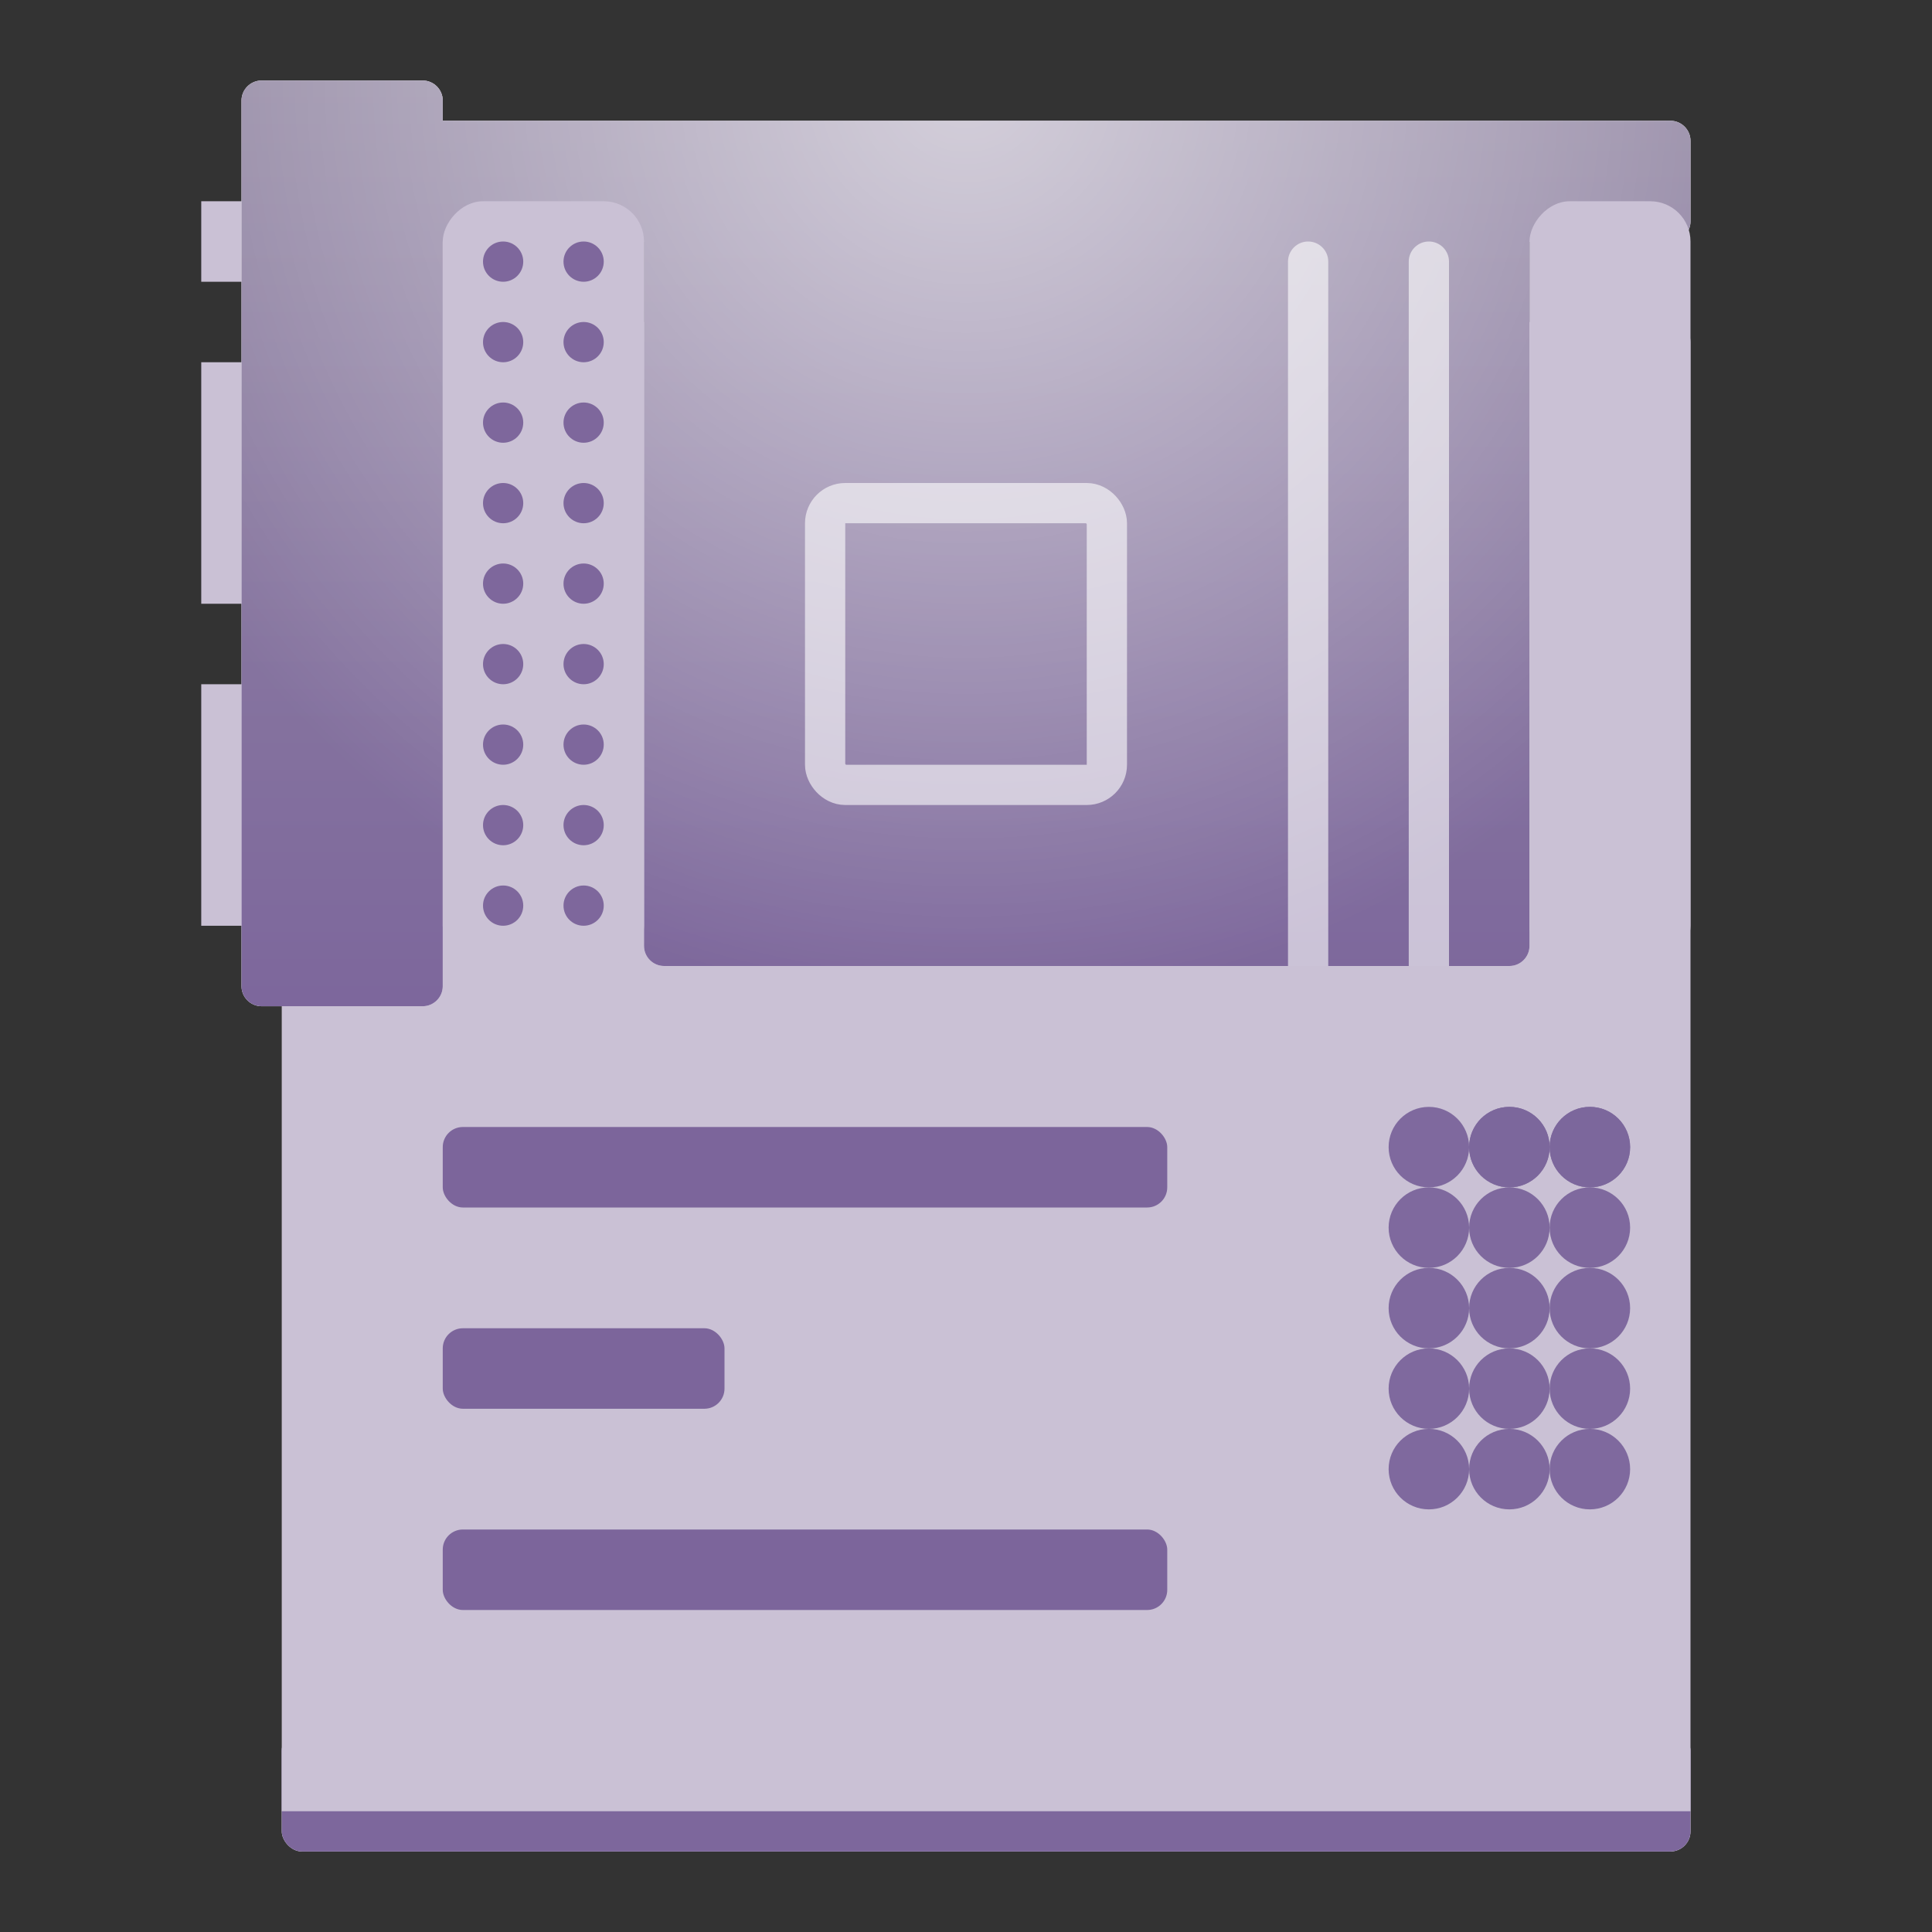 <svg viewBox="0 0 48 48" xmlns="http://www.w3.org/2000/svg" xmlns:xlink="http://www.w3.org/1999/xlink">
  <rect x="0" y="0" width="48" height="48" fill="#333333" stroke="none"/>
  <defs>
    <radialGradient cx="50%" cy="0%" fx="50%" fy="0%" r="100%" gradientTransform="translate(0.5,0),scale(0.639,1),rotate(-90),translate(-0.5,-0)" id="d">
      <stop stop-color="#FFF" offset="0%"/>
      <stop stop-color="#FFF" stop-opacity="0" offset="100%"/>
    </radialGradient>
    <linearGradient x1="50%" y1="0%" x2="50%" y2="99.555%" id="c">
      <stop stop-color="#9489A4" offset="0%"/>
      <stop stop-color="#7D679C" offset="100%"/>
    </linearGradient>
    <rect id="a" x="7" y="43" width="35" height="3" rx="0.5"/>
    <path d="M11,24.5 C11,24.776 10.776,25 10.5,25 L10.5,25 L6.5,25 C6.224,25 6,24.776 6,24.5 L6,24.5 L6,2.5 C6,2.224 6.224,2 6.5,2 L6.5,2 L10.5,2 C10.776,2 11,2.224 11,2.5 L11,2.5 L11,3 L41.5,3 C41.776,3 42,3.224 42,3.5 L42,5.5 C42,5.776 41.776,6 41.5,6 L38,6 L38,23.5 C38,23.776 37.776,24 37.5,24 L16.5,24 C16.224,24 16,23.776 16,23.5 L16,6 L11,6 Z" id="b"/>
  </defs>
  <g fill="none" fill-rule="evenodd">
    <use fill="#FFF" xlink:href="#a"/>
    <use fill="#7D679C" xlink:href="#a"/>
    <path d="M41.5,8 C41.776,8 42,8.224 42,8.5 L42,45 L7,45 L7,23 L5,23 L5,17 L7,17 L7,15 L5,15 L5,9 L7,9 L7,8.5 C7,8.224 7.224,8 7.5,8 L41.5,8 Z M8,5 L8,7 L5,7 L5,5 L8,5 Z" fill="#CAC1D5"/>
    <use fill="#FFF" xlink:href="#b"/>
    <use fill="url(#c)" xlink:href="#b"/>
    <use fill-opacity="0.6" fill="url(#d)" xlink:href="#b"/>
    <path d="M32.5 6C32.776 6 33 6.224 33 6.5L33 24 33 24 32 24 32 6.5C32 6.224 32.224 6 32.5 6zM35.5 6C35.776 6 36 6.224 36 6.5L36 24 36 24 35 24 35 6.5C35 6.224 35.224 6 35.5 6z" fill="#FFF" opacity="0.6"/>
    <rect fill="#796399" opacity="0.972" x="11" y="38" width="18" height="2" rx="0.5"/>
    <rect fill="#796399" opacity="0.972" x="11" y="28" width="18" height="2" rx="0.5"/>
    <rect fill="#796399" opacity="0.972" x="11" y="33" width="7" height="2" rx="0.5"/>
    <rect fill="#CAC1D5" transform="translate(13.5, 14.5) scale(-1, 1) translate(-13.5, -14.5)" x="11" y="5" width="5" height="19" rx="1"/>
    <rect fill="#CAC1D5" transform="translate(40, 14.5) scale(-1, 1) translate(-40, -14.5)" x="38" y="5" width="4" height="19" rx="1"/>
    <rect stroke="#FFF" opacity="0.6" x="20.5" y="12.5" width="7" height="7" rx="0.5"/>
    <circle fill="#7D679C" opacity="0.972" cx="35.5" cy="28.5" r="1"/>
    <circle fill="#7D679C" opacity="0.972" cx="37.5" cy="28.5" r="1"/>
    <circle fill="#7D679C" opacity="0.972" cx="39.5" cy="28.5" r="1"/>
    <circle fill="#7D679C" opacity="0.972" cx="35.5" cy="30.5" r="1"/>
    <circle fill="#7D679C" opacity="0.972" cx="37.5" cy="30.5" r="1"/>
    <circle fill="#7D679C" opacity="0.972" cx="39.5" cy="30.5" r="1"/>
    <circle fill="#7D679C" opacity="0.972" cx="35.5" cy="32.5" r="1"/>
    <circle fill="#7D679C" opacity="0.972" cx="37.5" cy="32.5" r="1"/>
    <circle fill="#7D679C" opacity="0.972" cx="39.5" cy="32.5" r="1"/>
    <circle fill="#7D679C" opacity="0.972" cx="35.5" cy="34.5" r="1"/>
    <circle fill="#7D679C" opacity="0.972" cx="37.5" cy="34.5" r="1"/>
    <circle fill="#7D679C" opacity="0.972" cx="39.5" cy="34.5" r="1"/>
    <circle fill="#7D679C" opacity="0.972" cx="35.5" cy="36.5" r="1"/>
    <circle fill="#7D679C" opacity="0.972" cx="37.5" cy="36.5" r="1"/>
    <circle fill="#7D679C" opacity="0.972" cx="39.5" cy="36.5" r="1"/>
    <path d="M12.5,22 C12.776,22 13,22.224 13,22.5 C13,22.776 12.776,23 12.5,23 C12.224,23 12,22.776 12,22.5 C12,22.224 12.224,22 12.5,22 Z M14.5,22 C14.776,22 15,22.224 15,22.5 C15,22.776 14.776,23 14.5,23 C14.224,23 14,22.776 14,22.5 C14,22.224 14.224,22 14.5,22 Z M12.5,20 C12.776,20 13,20.224 13,20.5 C13,20.776 12.776,21 12.5,21 C12.224,21 12,20.776 12,20.5 C12,20.224 12.224,20 12.5,20 Z M14.5,20 C14.776,20 15,20.224 15,20.5 C15,20.776 14.776,21 14.5,21 C14.224,21 14,20.776 14,20.5 C14,20.224 14.224,20 14.5,20 Z M12.5,18 C12.776,18 13,18.224 13,18.5 C13,18.776 12.776,19 12.5,19 C12.224,19 12,18.776 12,18.5 C12,18.224 12.224,18 12.5,18 Z M14.5,18 C14.776,18 15,18.224 15,18.5 C15,18.776 14.776,19 14.5,19 C14.224,19 14,18.776 14,18.5 C14,18.224 14.224,18 14.5,18 Z M12.5,16 C12.776,16 13,16.224 13,16.5 C13,16.776 12.776,17 12.5,17 C12.224,17 12,16.776 12,16.5 C12,16.224 12.224,16 12.5,16 Z M14.5,16 C14.776,16 15,16.224 15,16.5 C15,16.776 14.776,17 14.5,17 C14.224,17 14,16.776 14,16.5 C14,16.224 14.224,16 14.5,16 Z M12.5,14 C12.776,14 13,14.224 13,14.5 C13,14.776 12.776,15 12.5,15 C12.224,15 12,14.776 12,14.5 C12,14.224 12.224,14 12.5,14 Z M14.5,14 C14.776,14 15,14.224 15,14.5 C15,14.776 14.776,15 14.5,15 C14.224,15 14,14.776 14,14.5 C14,14.224 14.224,14 14.5,14 Z M12.5,12 C12.776,12 13,12.224 13,12.5 C13,12.776 12.776,13 12.5,13 C12.224,13 12,12.776 12,12.5 C12,12.224 12.224,12 12.5,12 Z M14.5,12 C14.776,12 15,12.224 15,12.5 C15,12.776 14.776,13 14.5,13 C14.224,13 14,12.776 14,12.5 C14,12.224 14.224,12 14.5,12 Z M12.5,10 C12.776,10 13,10.224 13,10.5 C13,10.776 12.776,11 12.5,11 C12.224,11 12,10.776 12,10.5 C12,10.224 12.224,10 12.5,10 Z M14.5,10 C14.776,10 15,10.224 15,10.5 C15,10.776 14.776,11 14.5,11 C14.224,11 14,10.776 14,10.5 C14,10.224 14.224,10 14.5,10 Z M12.5,8 C12.776,8 13,8.224 13,8.5 C13,8.776 12.776,9 12.5,9 C12.224,9 12,8.776 12,8.5 C12,8.224 12.224,8 12.5,8 Z M14.5,8 C14.776,8 15,8.224 15,8.5 C15,8.776 14.776,9 14.5,9 C14.224,9 14,8.776 14,8.5 C14,8.224 14.224,8 14.5,8 Z M12.5,6 C12.776,6 13,6.224 13,6.5 C13,6.776 12.776,7 12.5,7 C12.224,7 12,6.776 12,6.5 C12,6.224 12.224,6 12.5,6 Z M14.5,6 C14.776,6 15,6.224 15,6.5 C15,6.776 14.776,7 14.5,7 C14.224,7 14,6.776 14,6.5 C14,6.224 14.224,6 14.5,6 Z" fill="#7B659A" opacity="0.972"/>
    <circle fill="#7D679C" opacity="0.972" cx="37.5" cy="28.5" r="1"/>
    <circle fill="#7D679C" opacity="0.972" cx="39.5" cy="28.5" r="1"/>
  </g>
</svg>